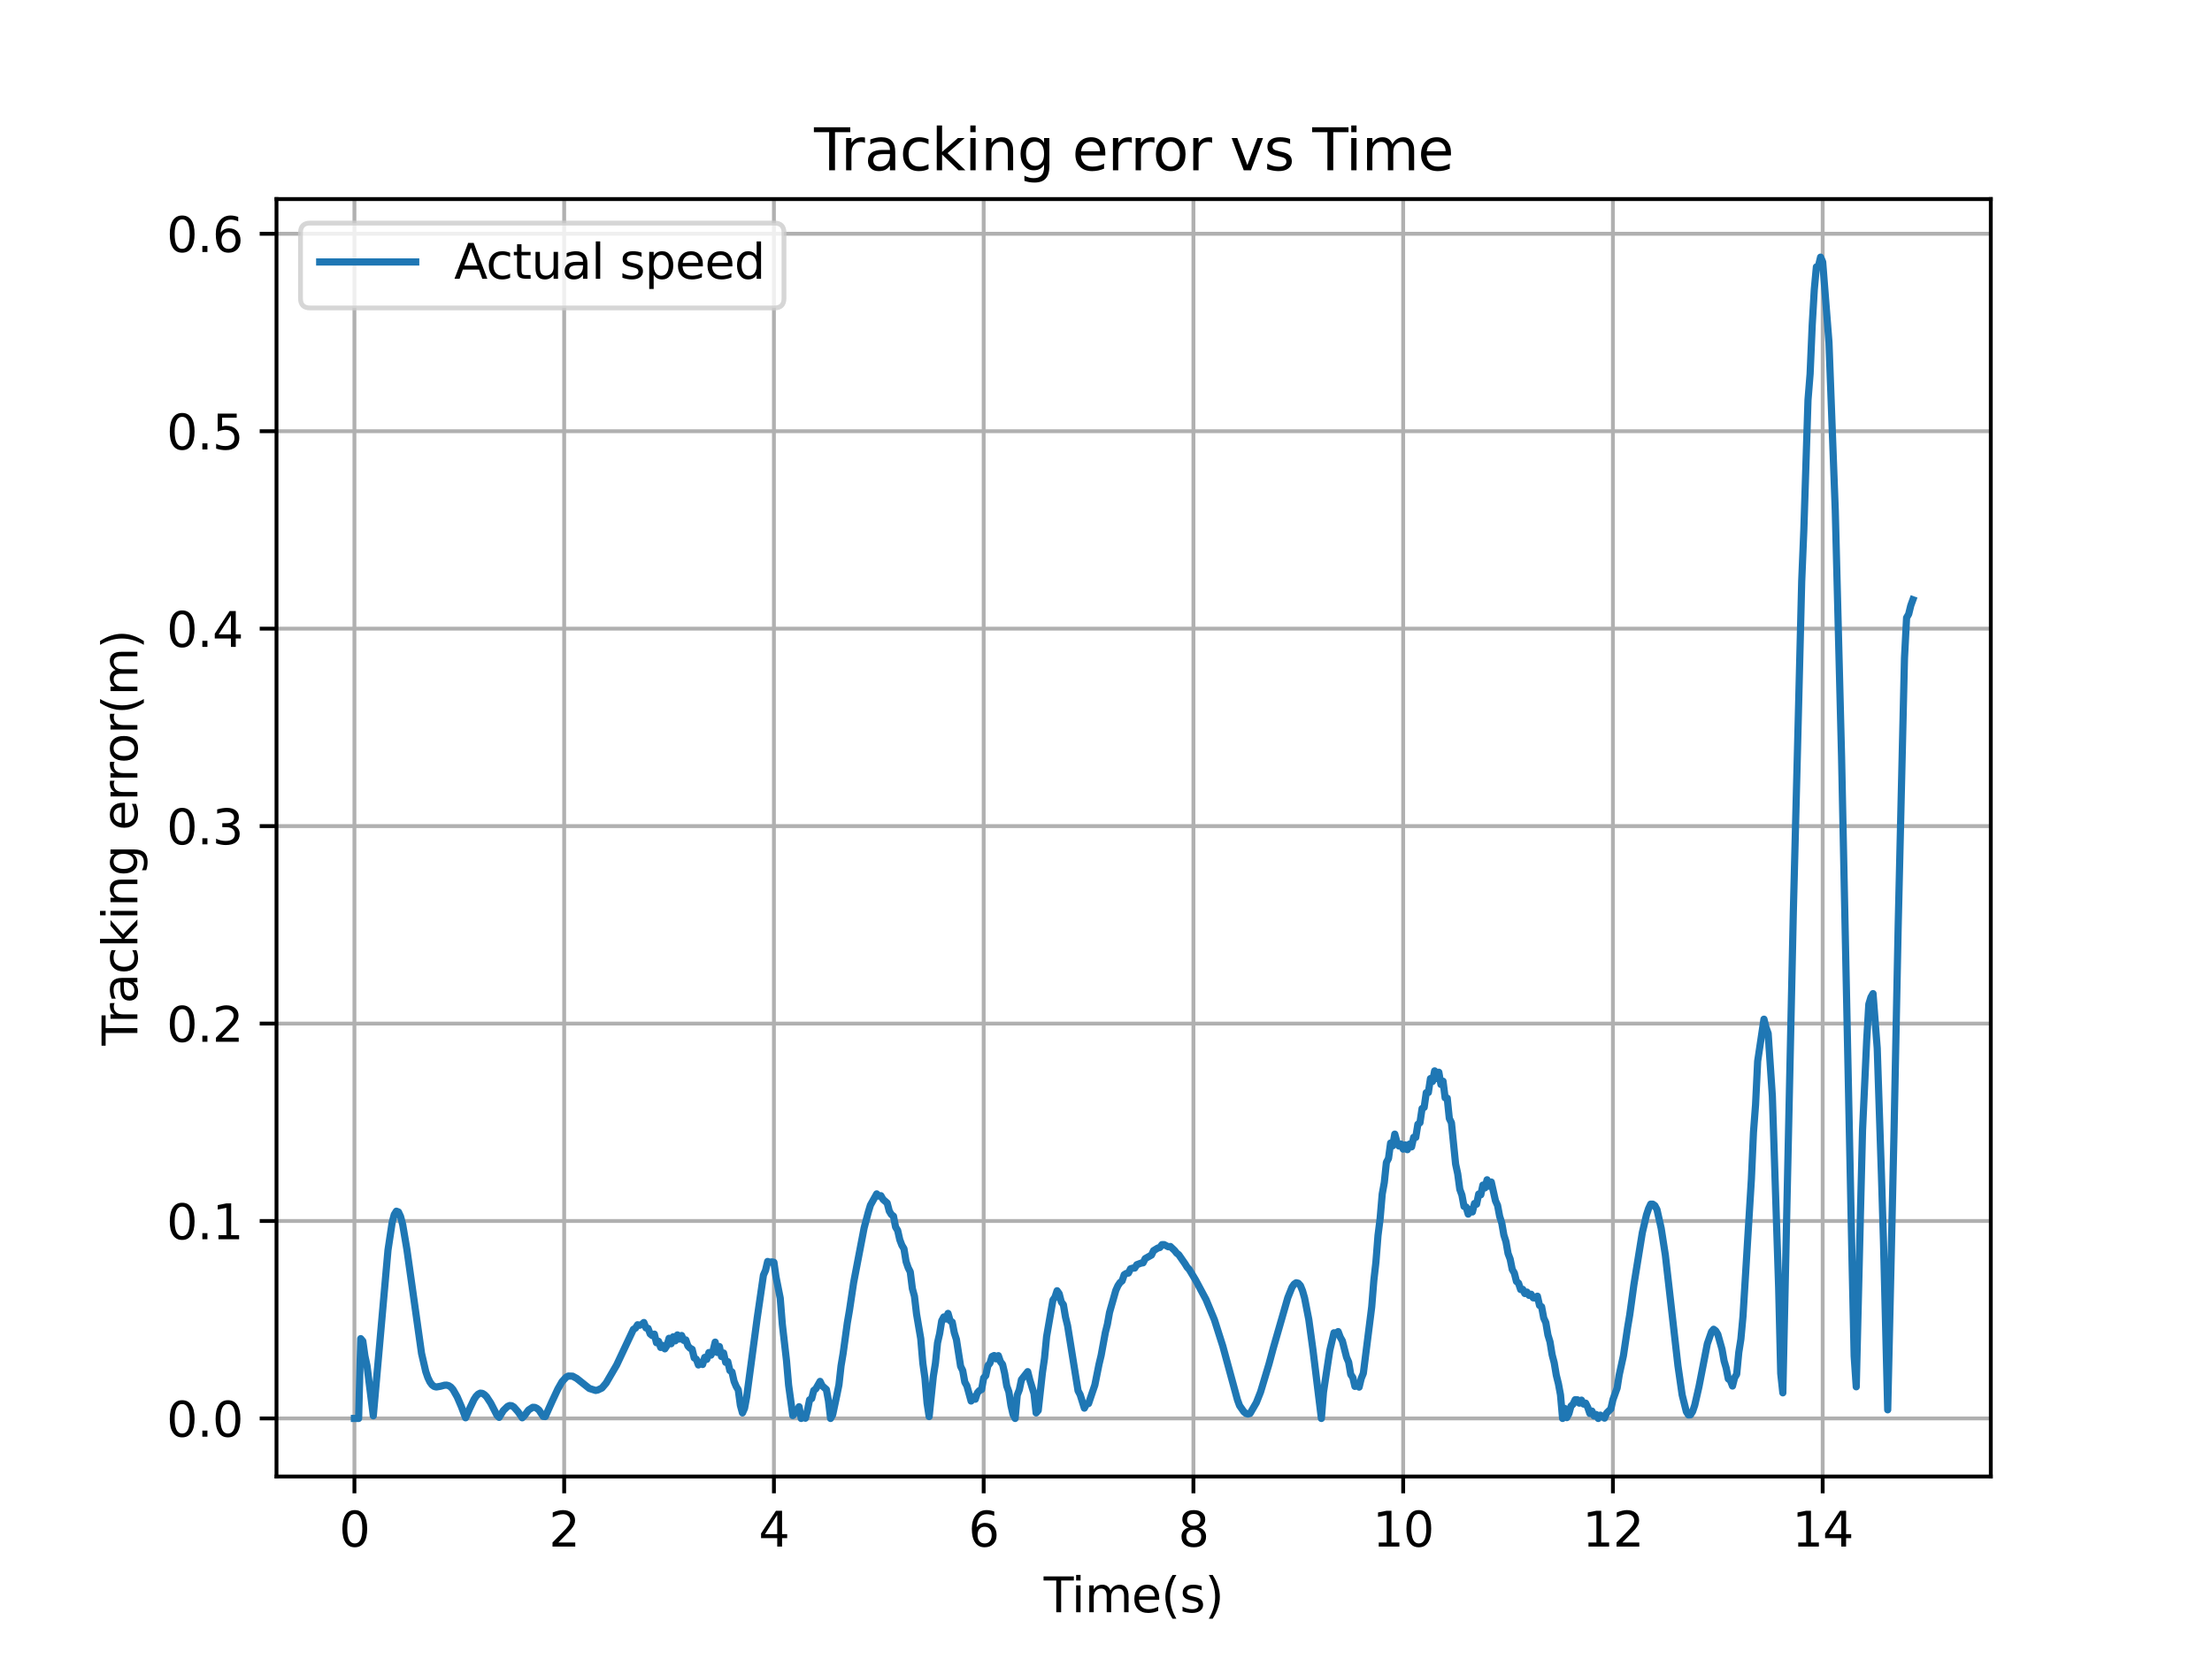 <?xml version="1.0" encoding="utf-8" standalone="no"?>
<!DOCTYPE svg PUBLIC "-//W3C//DTD SVG 1.1//EN"
  "http://www.w3.org/Graphics/SVG/1.1/DTD/svg11.dtd">
<svg xmlns:xlink="http://www.w3.org/1999/xlink" width="460.8pt" height="345.6pt" viewBox="0 0 460.8 345.6" xmlns="http://www.w3.org/2000/svg" version="1.1">
 <defs>
  <style type="text/css">*{stroke-linejoin: round; stroke-linecap: butt}</style>
 </defs>
 <g id="figure_1">
  <g id="patch_1">
   <path d="M 0 345.6 
L 460.8 345.6 
L 460.8 0 
L 0 0 
z
" style="fill: #ffffff"/>
  </g>
  <g id="axes_1">
   <g id="patch_2">
    <path d="M 57.6 307.584 
L 414.72 307.584 
L 414.72 41.472 
L 57.6 41.472 
z
" style="fill: #ffffff"/>
   </g>
   <g id="matplotlib.axis_1">
    <g id="xtick_1">
     <g id="line2d_1">
      <path d="M 73.833 307.584 
L 73.833 41.472 
" clip-path="url(#p66a433f039)" style="fill: none; stroke: #b0b0b0; stroke-width: 0.8; stroke-linecap: square"/>
     </g>
     <g id="line2d_2">
      <defs>
       <path id="m3340ddfe3c" d="M 0 0 
L 0 3.5 
" style="stroke: #000000; stroke-width: 0.8"/>
      </defs>
      <g>
       <use xlink:href="#m3340ddfe3c" x="73.833" y="307.584" style="stroke: #000000; stroke-width: 0.8"/>
      </g>
     </g>
     <g id="text_1">
      <!-- 0 -->
      <g transform="translate(70.651 322.182) scale(0.1 -0.1)">
       <defs>
        <path id="DejaVuSans-30" d="M 2034 4250 
Q 1547 4250 1301 3770 
Q 1056 3291 1056 2328 
Q 1056 1369 1301 889 
Q 1547 409 2034 409 
Q 2525 409 2770 889 
Q 3016 1369 3016 2328 
Q 3016 3291 2770 3770 
Q 2525 4250 2034 4250 
z
M 2034 4750 
Q 2819 4750 3233 4129 
Q 3647 3509 3647 2328 
Q 3647 1150 3233 529 
Q 2819 -91 2034 -91 
Q 1250 -91 836 529 
Q 422 1150 422 2328 
Q 422 3509 836 4129 
Q 1250 4750 2034 4750 
z
" transform="scale(0.016)"/>
       </defs>
       <use xlink:href="#DejaVuSans-30"/>
      </g>
     </g>
    </g>
    <g id="xtick_2">
     <g id="line2d_3">
      <path d="M 117.528 307.584 
L 117.528 41.472 
" clip-path="url(#p66a433f039)" style="fill: none; stroke: #b0b0b0; stroke-width: 0.8; stroke-linecap: square"/>
     </g>
     <g id="line2d_4">
      <g>
       <use xlink:href="#m3340ddfe3c" x="117.528" y="307.584" style="stroke: #000000; stroke-width: 0.8"/>
      </g>
     </g>
     <g id="text_2">
      <!-- 2 -->
      <g transform="translate(114.347 322.182) scale(0.1 -0.1)">
       <defs>
        <path id="DejaVuSans-32" d="M 1228 531 
L 3431 531 
L 3431 0 
L 469 0 
L 469 531 
Q 828 903 1448 1529 
Q 2069 2156 2228 2338 
Q 2531 2678 2651 2914 
Q 2772 3150 2772 3378 
Q 2772 3750 2511 3984 
Q 2250 4219 1831 4219 
Q 1534 4219 1204 4116 
Q 875 4013 500 3803 
L 500 4441 
Q 881 4594 1212 4672 
Q 1544 4750 1819 4750 
Q 2544 4750 2975 4387 
Q 3406 4025 3406 3419 
Q 3406 3131 3298 2873 
Q 3191 2616 2906 2266 
Q 2828 2175 2409 1742 
Q 1991 1309 1228 531 
z
" transform="scale(0.016)"/>
       </defs>
       <use xlink:href="#DejaVuSans-32"/>
      </g>
     </g>
    </g>
    <g id="xtick_3">
     <g id="line2d_5">
      <path d="M 161.223 307.584 
L 161.223 41.472 
" clip-path="url(#p66a433f039)" style="fill: none; stroke: #b0b0b0; stroke-width: 0.8; stroke-linecap: square"/>
     </g>
     <g id="line2d_6">
      <g>
       <use xlink:href="#m3340ddfe3c" x="161.223" y="307.584" style="stroke: #000000; stroke-width: 0.8"/>
      </g>
     </g>
     <g id="text_3">
      <!-- 4 -->
      <g transform="translate(158.042 322.182) scale(0.1 -0.1)">
       <defs>
        <path id="DejaVuSans-34" d="M 2419 4116 
L 825 1625 
L 2419 1625 
L 2419 4116 
z
M 2253 4666 
L 3047 4666 
L 3047 1625 
L 3713 1625 
L 3713 1100 
L 3047 1100 
L 3047 0 
L 2419 0 
L 2419 1100 
L 313 1100 
L 313 1709 
L 2253 4666 
z
" transform="scale(0.016)"/>
       </defs>
       <use xlink:href="#DejaVuSans-34"/>
      </g>
     </g>
    </g>
    <g id="xtick_4">
     <g id="line2d_7">
      <path d="M 204.918 307.584 
L 204.918 41.472 
" clip-path="url(#p66a433f039)" style="fill: none; stroke: #b0b0b0; stroke-width: 0.8; stroke-linecap: square"/>
     </g>
     <g id="line2d_8">
      <g>
       <use xlink:href="#m3340ddfe3c" x="204.918" y="307.584" style="stroke: #000000; stroke-width: 0.8"/>
      </g>
     </g>
     <g id="text_4">
      <!-- 6 -->
      <g transform="translate(201.737 322.182) scale(0.1 -0.1)">
       <defs>
        <path id="DejaVuSans-36" d="M 2113 2584 
Q 1688 2584 1439 2293 
Q 1191 2003 1191 1497 
Q 1191 994 1439 701 
Q 1688 409 2113 409 
Q 2538 409 2786 701 
Q 3034 994 3034 1497 
Q 3034 2003 2786 2293 
Q 2538 2584 2113 2584 
z
M 3366 4563 
L 3366 3988 
Q 3128 4100 2886 4159 
Q 2644 4219 2406 4219 
Q 1781 4219 1451 3797 
Q 1122 3375 1075 2522 
Q 1259 2794 1537 2939 
Q 1816 3084 2150 3084 
Q 2853 3084 3261 2657 
Q 3669 2231 3669 1497 
Q 3669 778 3244 343 
Q 2819 -91 2113 -91 
Q 1303 -91 875 529 
Q 447 1150 447 2328 
Q 447 3434 972 4092 
Q 1497 4750 2381 4750 
Q 2619 4750 2861 4703 
Q 3103 4656 3366 4563 
z
" transform="scale(0.016)"/>
       </defs>
       <use xlink:href="#DejaVuSans-36"/>
      </g>
     </g>
    </g>
    <g id="xtick_5">
     <g id="line2d_9">
      <path d="M 248.613 307.584 
L 248.613 41.472 
" clip-path="url(#p66a433f039)" style="fill: none; stroke: #b0b0b0; stroke-width: 0.8; stroke-linecap: square"/>
     </g>
     <g id="line2d_10">
      <g>
       <use xlink:href="#m3340ddfe3c" x="248.613" y="307.584" style="stroke: #000000; stroke-width: 0.8"/>
      </g>
     </g>
     <g id="text_5">
      <!-- 8 -->
      <g transform="translate(245.432 322.182) scale(0.1 -0.1)">
       <defs>
        <path id="DejaVuSans-38" d="M 2034 2216 
Q 1584 2216 1326 1975 
Q 1069 1734 1069 1313 
Q 1069 891 1326 650 
Q 1584 409 2034 409 
Q 2484 409 2743 651 
Q 3003 894 3003 1313 
Q 3003 1734 2745 1975 
Q 2488 2216 2034 2216 
z
M 1403 2484 
Q 997 2584 770 2862 
Q 544 3141 544 3541 
Q 544 4100 942 4425 
Q 1341 4750 2034 4750 
Q 2731 4750 3128 4425 
Q 3525 4100 3525 3541 
Q 3525 3141 3298 2862 
Q 3072 2584 2669 2484 
Q 3125 2378 3379 2068 
Q 3634 1759 3634 1313 
Q 3634 634 3220 271 
Q 2806 -91 2034 -91 
Q 1263 -91 848 271 
Q 434 634 434 1313 
Q 434 1759 690 2068 
Q 947 2378 1403 2484 
z
M 1172 3481 
Q 1172 3119 1398 2916 
Q 1625 2713 2034 2713 
Q 2441 2713 2670 2916 
Q 2900 3119 2900 3481 
Q 2900 3844 2670 4047 
Q 2441 4250 2034 4250 
Q 1625 4250 1398 4047 
Q 1172 3844 1172 3481 
z
" transform="scale(0.016)"/>
       </defs>
       <use xlink:href="#DejaVuSans-38"/>
      </g>
     </g>
    </g>
    <g id="xtick_6">
     <g id="line2d_11">
      <path d="M 292.308 307.584 
L 292.308 41.472 
" clip-path="url(#p66a433f039)" style="fill: none; stroke: #b0b0b0; stroke-width: 0.8; stroke-linecap: square"/>
     </g>
     <g id="line2d_12">
      <g>
       <use xlink:href="#m3340ddfe3c" x="292.308" y="307.584" style="stroke: #000000; stroke-width: 0.8"/>
      </g>
     </g>
     <g id="text_6">
      <!-- 10 -->
      <g transform="translate(285.946 322.182) scale(0.1 -0.1)">
       <defs>
        <path id="DejaVuSans-31" d="M 794 531 
L 1825 531 
L 1825 4091 
L 703 3866 
L 703 4441 
L 1819 4666 
L 2450 4666 
L 2450 531 
L 3481 531 
L 3481 0 
L 794 0 
L 794 531 
z
" transform="scale(0.016)"/>
       </defs>
       <use xlink:href="#DejaVuSans-31"/>
       <use xlink:href="#DejaVuSans-30" x="63.623"/>
      </g>
     </g>
    </g>
    <g id="xtick_7">
     <g id="line2d_13">
      <path d="M 336.003 307.584 
L 336.003 41.472 
" clip-path="url(#p66a433f039)" style="fill: none; stroke: #b0b0b0; stroke-width: 0.8; stroke-linecap: square"/>
     </g>
     <g id="line2d_14">
      <g>
       <use xlink:href="#m3340ddfe3c" x="336.003" y="307.584" style="stroke: #000000; stroke-width: 0.8"/>
      </g>
     </g>
     <g id="text_7">
      <!-- 12 -->
      <g transform="translate(329.641 322.182) scale(0.1 -0.1)">
       <use xlink:href="#DejaVuSans-31"/>
       <use xlink:href="#DejaVuSans-32" x="63.623"/>
      </g>
     </g>
    </g>
    <g id="xtick_8">
     <g id="line2d_15">
      <path d="M 379.698 307.584 
L 379.698 41.472 
" clip-path="url(#p66a433f039)" style="fill: none; stroke: #b0b0b0; stroke-width: 0.8; stroke-linecap: square"/>
     </g>
     <g id="line2d_16">
      <g>
       <use xlink:href="#m3340ddfe3c" x="379.698" y="307.584" style="stroke: #000000; stroke-width: 0.8"/>
      </g>
     </g>
     <g id="text_8">
      <!-- 14 -->
      <g transform="translate(373.336 322.182) scale(0.1 -0.1)">
       <use xlink:href="#DejaVuSans-31"/>
       <use xlink:href="#DejaVuSans-34" x="63.623"/>
      </g>
     </g>
    </g>
    <g id="text_9">
     <!-- Time(s) -->
     <g transform="translate(217.42 335.861) scale(0.1 -0.1)">
      <defs>
       <path id="DejaVuSans-54" d="M -19 4666 
L 3928 4666 
L 3928 4134 
L 2272 4134 
L 2272 0 
L 1638 0 
L 1638 4134 
L -19 4134 
L -19 4666 
z
" transform="scale(0.016)"/>
       <path id="DejaVuSans-69" d="M 603 3500 
L 1178 3500 
L 1178 0 
L 603 0 
L 603 3500 
z
M 603 4863 
L 1178 4863 
L 1178 4134 
L 603 4134 
L 603 4863 
z
" transform="scale(0.016)"/>
       <path id="DejaVuSans-6d" d="M 3328 2828 
Q 3544 3216 3844 3400 
Q 4144 3584 4550 3584 
Q 5097 3584 5394 3201 
Q 5691 2819 5691 2113 
L 5691 0 
L 5113 0 
L 5113 2094 
Q 5113 2597 4934 2840 
Q 4756 3084 4391 3084 
Q 3944 3084 3684 2787 
Q 3425 2491 3425 1978 
L 3425 0 
L 2847 0 
L 2847 2094 
Q 2847 2600 2669 2842 
Q 2491 3084 2119 3084 
Q 1678 3084 1418 2786 
Q 1159 2488 1159 1978 
L 1159 0 
L 581 0 
L 581 3500 
L 1159 3500 
L 1159 2956 
Q 1356 3278 1631 3431 
Q 1906 3584 2284 3584 
Q 2666 3584 2933 3390 
Q 3200 3197 3328 2828 
z
" transform="scale(0.016)"/>
       <path id="DejaVuSans-65" d="M 3597 1894 
L 3597 1613 
L 953 1613 
Q 991 1019 1311 708 
Q 1631 397 2203 397 
Q 2534 397 2845 478 
Q 3156 559 3463 722 
L 3463 178 
Q 3153 47 2828 -22 
Q 2503 -91 2169 -91 
Q 1331 -91 842 396 
Q 353 884 353 1716 
Q 353 2575 817 3079 
Q 1281 3584 2069 3584 
Q 2775 3584 3186 3129 
Q 3597 2675 3597 1894 
z
M 3022 2063 
Q 3016 2534 2758 2815 
Q 2500 3097 2075 3097 
Q 1594 3097 1305 2825 
Q 1016 2553 972 2059 
L 3022 2063 
z
" transform="scale(0.016)"/>
       <path id="DejaVuSans-28" d="M 1984 4856 
Q 1566 4138 1362 3434 
Q 1159 2731 1159 2009 
Q 1159 1288 1364 580 
Q 1569 -128 1984 -844 
L 1484 -844 
Q 1016 -109 783 600 
Q 550 1309 550 2009 
Q 550 2706 781 3412 
Q 1013 4119 1484 4856 
L 1984 4856 
z
" transform="scale(0.016)"/>
       <path id="DejaVuSans-73" d="M 2834 3397 
L 2834 2853 
Q 2591 2978 2328 3040 
Q 2066 3103 1784 3103 
Q 1356 3103 1142 2972 
Q 928 2841 928 2578 
Q 928 2378 1081 2264 
Q 1234 2150 1697 2047 
L 1894 2003 
Q 2506 1872 2764 1633 
Q 3022 1394 3022 966 
Q 3022 478 2636 193 
Q 2250 -91 1575 -91 
Q 1294 -91 989 -36 
Q 684 19 347 128 
L 347 722 
Q 666 556 975 473 
Q 1284 391 1588 391 
Q 1994 391 2212 530 
Q 2431 669 2431 922 
Q 2431 1156 2273 1281 
Q 2116 1406 1581 1522 
L 1381 1569 
Q 847 1681 609 1914 
Q 372 2147 372 2553 
Q 372 3047 722 3315 
Q 1072 3584 1716 3584 
Q 2034 3584 2315 3537 
Q 2597 3491 2834 3397 
z
" transform="scale(0.016)"/>
       <path id="DejaVuSans-29" d="M 513 4856 
L 1013 4856 
Q 1481 4119 1714 3412 
Q 1947 2706 1947 2009 
Q 1947 1309 1714 600 
Q 1481 -109 1013 -844 
L 513 -844 
Q 928 -128 1133 580 
Q 1338 1288 1338 2009 
Q 1338 2731 1133 3434 
Q 928 4138 513 4856 
z
" transform="scale(0.016)"/>
      </defs>
      <use xlink:href="#DejaVuSans-54"/>
      <use xlink:href="#DejaVuSans-69" x="57.959"/>
      <use xlink:href="#DejaVuSans-6d" x="85.742"/>
      <use xlink:href="#DejaVuSans-65" x="183.154"/>
      <use xlink:href="#DejaVuSans-28" x="244.678"/>
      <use xlink:href="#DejaVuSans-73" x="283.691"/>
      <use xlink:href="#DejaVuSans-29" x="335.791"/>
     </g>
    </g>
   </g>
   <g id="matplotlib.axis_2">
    <g id="ytick_1">
     <g id="line2d_17">
      <path d="M 57.6 295.488 
L 414.72 295.488 
" clip-path="url(#p66a433f039)" style="fill: none; stroke: #b0b0b0; stroke-width: 0.8; stroke-linecap: square"/>
     </g>
     <g id="line2d_18">
      <defs>
       <path id="me7196b08dd" d="M 0 0 
L -3.5 0 
" style="stroke: #000000; stroke-width: 0.8"/>
      </defs>
      <g>
       <use xlink:href="#me7196b08dd" x="57.6" y="295.488" style="stroke: #000000; stroke-width: 0.8"/>
      </g>
     </g>
     <g id="text_10">
      <!-- 0.0 -->
      <g transform="translate(34.697 299.287) scale(0.1 -0.1)">
       <defs>
        <path id="DejaVuSans-2e" d="M 684 794 
L 1344 794 
L 1344 0 
L 684 0 
L 684 794 
z
" transform="scale(0.016)"/>
       </defs>
       <use xlink:href="#DejaVuSans-30"/>
       <use xlink:href="#DejaVuSans-2e" x="63.623"/>
       <use xlink:href="#DejaVuSans-30" x="95.41"/>
      </g>
     </g>
    </g>
    <g id="ytick_2">
     <g id="line2d_19">
      <path d="M 57.6 254.356 
L 414.72 254.356 
" clip-path="url(#p66a433f039)" style="fill: none; stroke: #b0b0b0; stroke-width: 0.8; stroke-linecap: square"/>
     </g>
     <g id="line2d_20">
      <g>
       <use xlink:href="#me7196b08dd" x="57.6" y="254.356" style="stroke: #000000; stroke-width: 0.8"/>
      </g>
     </g>
     <g id="text_11">
      <!-- 0.1 -->
      <g transform="translate(34.697 258.156) scale(0.1 -0.1)">
       <use xlink:href="#DejaVuSans-30"/>
       <use xlink:href="#DejaVuSans-2e" x="63.623"/>
       <use xlink:href="#DejaVuSans-31" x="95.41"/>
      </g>
     </g>
    </g>
    <g id="ytick_3">
     <g id="line2d_21">
      <path d="M 57.6 213.225 
L 414.72 213.225 
" clip-path="url(#p66a433f039)" style="fill: none; stroke: #b0b0b0; stroke-width: 0.8; stroke-linecap: square"/>
     </g>
     <g id="line2d_22">
      <g>
       <use xlink:href="#me7196b08dd" x="57.6" y="213.225" style="stroke: #000000; stroke-width: 0.8"/>
      </g>
     </g>
     <g id="text_12">
      <!-- 0.2 -->
      <g transform="translate(34.697 217.024) scale(0.1 -0.1)">
       <use xlink:href="#DejaVuSans-30"/>
       <use xlink:href="#DejaVuSans-2e" x="63.623"/>
       <use xlink:href="#DejaVuSans-32" x="95.41"/>
      </g>
     </g>
    </g>
    <g id="ytick_4">
     <g id="line2d_23">
      <path d="M 57.6 172.093 
L 414.72 172.093 
" clip-path="url(#p66a433f039)" style="fill: none; stroke: #b0b0b0; stroke-width: 0.8; stroke-linecap: square"/>
     </g>
     <g id="line2d_24">
      <g>
       <use xlink:href="#me7196b08dd" x="57.6" y="172.093" style="stroke: #000000; stroke-width: 0.8"/>
      </g>
     </g>
     <g id="text_13">
      <!-- 0.3 -->
      <g transform="translate(34.697 175.892) scale(0.1 -0.1)">
       <defs>
        <path id="DejaVuSans-33" d="M 2597 2516 
Q 3050 2419 3304 2112 
Q 3559 1806 3559 1356 
Q 3559 666 3084 287 
Q 2609 -91 1734 -91 
Q 1441 -91 1130 -33 
Q 819 25 488 141 
L 488 750 
Q 750 597 1062 519 
Q 1375 441 1716 441 
Q 2309 441 2620 675 
Q 2931 909 2931 1356 
Q 2931 1769 2642 2001 
Q 2353 2234 1838 2234 
L 1294 2234 
L 1294 2753 
L 1863 2753 
Q 2328 2753 2575 2939 
Q 2822 3125 2822 3475 
Q 2822 3834 2567 4026 
Q 2313 4219 1838 4219 
Q 1578 4219 1281 4162 
Q 984 4106 628 3988 
L 628 4550 
Q 988 4650 1302 4700 
Q 1616 4750 1894 4750 
Q 2613 4750 3031 4423 
Q 3450 4097 3450 3541 
Q 3450 3153 3228 2886 
Q 3006 2619 2597 2516 
z
" transform="scale(0.016)"/>
       </defs>
       <use xlink:href="#DejaVuSans-30"/>
       <use xlink:href="#DejaVuSans-2e" x="63.623"/>
       <use xlink:href="#DejaVuSans-33" x="95.41"/>
      </g>
     </g>
    </g>
    <g id="ytick_5">
     <g id="line2d_25">
      <path d="M 57.6 130.962 
L 414.72 130.962 
" clip-path="url(#p66a433f039)" style="fill: none; stroke: #b0b0b0; stroke-width: 0.8; stroke-linecap: square"/>
     </g>
     <g id="line2d_26">
      <g>
       <use xlink:href="#me7196b08dd" x="57.6" y="130.962" style="stroke: #000000; stroke-width: 0.8"/>
      </g>
     </g>
     <g id="text_14">
      <!-- 0.4 -->
      <g transform="translate(34.697 134.761) scale(0.1 -0.1)">
       <use xlink:href="#DejaVuSans-30"/>
       <use xlink:href="#DejaVuSans-2e" x="63.623"/>
       <use xlink:href="#DejaVuSans-34" x="95.41"/>
      </g>
     </g>
    </g>
    <g id="ytick_6">
     <g id="line2d_27">
      <path d="M 57.6 89.83 
L 414.72 89.83 
" clip-path="url(#p66a433f039)" style="fill: none; stroke: #b0b0b0; stroke-width: 0.8; stroke-linecap: square"/>
     </g>
     <g id="line2d_28">
      <g>
       <use xlink:href="#me7196b08dd" x="57.6" y="89.83" style="stroke: #000000; stroke-width: 0.8"/>
      </g>
     </g>
     <g id="text_15">
      <!-- 0.5 -->
      <g transform="translate(34.697 93.629) scale(0.1 -0.1)">
       <defs>
        <path id="DejaVuSans-35" d="M 691 4666 
L 3169 4666 
L 3169 4134 
L 1269 4134 
L 1269 2991 
Q 1406 3038 1543 3061 
Q 1681 3084 1819 3084 
Q 2600 3084 3056 2656 
Q 3513 2228 3513 1497 
Q 3513 744 3044 326 
Q 2575 -91 1722 -91 
Q 1428 -91 1123 -41 
Q 819 9 494 109 
L 494 744 
Q 775 591 1075 516 
Q 1375 441 1709 441 
Q 2250 441 2565 725 
Q 2881 1009 2881 1497 
Q 2881 1984 2565 2268 
Q 2250 2553 1709 2553 
Q 1456 2553 1204 2497 
Q 953 2441 691 2322 
L 691 4666 
z
" transform="scale(0.016)"/>
       </defs>
       <use xlink:href="#DejaVuSans-30"/>
       <use xlink:href="#DejaVuSans-2e" x="63.623"/>
       <use xlink:href="#DejaVuSans-35" x="95.41"/>
      </g>
     </g>
    </g>
    <g id="ytick_7">
     <g id="line2d_29">
      <path d="M 57.6 48.698 
L 414.72 48.698 
" clip-path="url(#p66a433f039)" style="fill: none; stroke: #b0b0b0; stroke-width: 0.8; stroke-linecap: square"/>
     </g>
     <g id="line2d_30">
      <g>
       <use xlink:href="#me7196b08dd" x="57.6" y="48.698" style="stroke: #000000; stroke-width: 0.8"/>
      </g>
     </g>
     <g id="text_16">
      <!-- 0.6 -->
      <g transform="translate(34.697 52.498) scale(0.1 -0.1)">
       <use xlink:href="#DejaVuSans-30"/>
       <use xlink:href="#DejaVuSans-2e" x="63.623"/>
       <use xlink:href="#DejaVuSans-36" x="95.41"/>
      </g>
     </g>
    </g>
    <g id="text_17">
     <!-- Tracking error(m) -->
     <g transform="translate(28.617 217.804) rotate(-90) scale(0.1 -0.1)">
      <defs>
       <path id="DejaVuSans-72" d="M 2631 2963 
Q 2534 3019 2420 3045 
Q 2306 3072 2169 3072 
Q 1681 3072 1420 2755 
Q 1159 2438 1159 1844 
L 1159 0 
L 581 0 
L 581 3500 
L 1159 3500 
L 1159 2956 
Q 1341 3275 1631 3429 
Q 1922 3584 2338 3584 
Q 2397 3584 2469 3576 
Q 2541 3569 2628 3553 
L 2631 2963 
z
" transform="scale(0.016)"/>
       <path id="DejaVuSans-61" d="M 2194 1759 
Q 1497 1759 1228 1600 
Q 959 1441 959 1056 
Q 959 750 1161 570 
Q 1363 391 1709 391 
Q 2188 391 2477 730 
Q 2766 1069 2766 1631 
L 2766 1759 
L 2194 1759 
z
M 3341 1997 
L 3341 0 
L 2766 0 
L 2766 531 
Q 2569 213 2275 61 
Q 1981 -91 1556 -91 
Q 1019 -91 701 211 
Q 384 513 384 1019 
Q 384 1609 779 1909 
Q 1175 2209 1959 2209 
L 2766 2209 
L 2766 2266 
Q 2766 2663 2505 2880 
Q 2244 3097 1772 3097 
Q 1472 3097 1187 3025 
Q 903 2953 641 2809 
L 641 3341 
Q 956 3463 1253 3523 
Q 1550 3584 1831 3584 
Q 2591 3584 2966 3190 
Q 3341 2797 3341 1997 
z
" transform="scale(0.016)"/>
       <path id="DejaVuSans-63" d="M 3122 3366 
L 3122 2828 
Q 2878 2963 2633 3030 
Q 2388 3097 2138 3097 
Q 1578 3097 1268 2742 
Q 959 2388 959 1747 
Q 959 1106 1268 751 
Q 1578 397 2138 397 
Q 2388 397 2633 464 
Q 2878 531 3122 666 
L 3122 134 
Q 2881 22 2623 -34 
Q 2366 -91 2075 -91 
Q 1284 -91 818 406 
Q 353 903 353 1747 
Q 353 2603 823 3093 
Q 1294 3584 2113 3584 
Q 2378 3584 2631 3529 
Q 2884 3475 3122 3366 
z
" transform="scale(0.016)"/>
       <path id="DejaVuSans-6b" d="M 581 4863 
L 1159 4863 
L 1159 1991 
L 2875 3500 
L 3609 3500 
L 1753 1863 
L 3688 0 
L 2938 0 
L 1159 1709 
L 1159 0 
L 581 0 
L 581 4863 
z
" transform="scale(0.016)"/>
       <path id="DejaVuSans-6e" d="M 3513 2113 
L 3513 0 
L 2938 0 
L 2938 2094 
Q 2938 2591 2744 2837 
Q 2550 3084 2163 3084 
Q 1697 3084 1428 2787 
Q 1159 2491 1159 1978 
L 1159 0 
L 581 0 
L 581 3500 
L 1159 3500 
L 1159 2956 
Q 1366 3272 1645 3428 
Q 1925 3584 2291 3584 
Q 2894 3584 3203 3211 
Q 3513 2838 3513 2113 
z
" transform="scale(0.016)"/>
       <path id="DejaVuSans-67" d="M 2906 1791 
Q 2906 2416 2648 2759 
Q 2391 3103 1925 3103 
Q 1463 3103 1205 2759 
Q 947 2416 947 1791 
Q 947 1169 1205 825 
Q 1463 481 1925 481 
Q 2391 481 2648 825 
Q 2906 1169 2906 1791 
z
M 3481 434 
Q 3481 -459 3084 -895 
Q 2688 -1331 1869 -1331 
Q 1566 -1331 1297 -1286 
Q 1028 -1241 775 -1147 
L 775 -588 
Q 1028 -725 1275 -790 
Q 1522 -856 1778 -856 
Q 2344 -856 2625 -561 
Q 2906 -266 2906 331 
L 2906 616 
Q 2728 306 2450 153 
Q 2172 0 1784 0 
Q 1141 0 747 490 
Q 353 981 353 1791 
Q 353 2603 747 3093 
Q 1141 3584 1784 3584 
Q 2172 3584 2450 3431 
Q 2728 3278 2906 2969 
L 2906 3500 
L 3481 3500 
L 3481 434 
z
" transform="scale(0.016)"/>
       <path id="DejaVuSans-20" transform="scale(0.016)"/>
       <path id="DejaVuSans-6f" d="M 1959 3097 
Q 1497 3097 1228 2736 
Q 959 2375 959 1747 
Q 959 1119 1226 758 
Q 1494 397 1959 397 
Q 2419 397 2687 759 
Q 2956 1122 2956 1747 
Q 2956 2369 2687 2733 
Q 2419 3097 1959 3097 
z
M 1959 3584 
Q 2709 3584 3137 3096 
Q 3566 2609 3566 1747 
Q 3566 888 3137 398 
Q 2709 -91 1959 -91 
Q 1206 -91 779 398 
Q 353 888 353 1747 
Q 353 2609 779 3096 
Q 1206 3584 1959 3584 
z
" transform="scale(0.016)"/>
      </defs>
      <use xlink:href="#DejaVuSans-54"/>
      <use xlink:href="#DejaVuSans-72" x="46.334"/>
      <use xlink:href="#DejaVuSans-61" x="87.447"/>
      <use xlink:href="#DejaVuSans-63" x="148.727"/>
      <use xlink:href="#DejaVuSans-6b" x="203.707"/>
      <use xlink:href="#DejaVuSans-69" x="261.617"/>
      <use xlink:href="#DejaVuSans-6e" x="289.4"/>
      <use xlink:href="#DejaVuSans-67" x="352.779"/>
      <use xlink:href="#DejaVuSans-20" x="416.256"/>
      <use xlink:href="#DejaVuSans-65" x="448.043"/>
      <use xlink:href="#DejaVuSans-72" x="509.566"/>
      <use xlink:href="#DejaVuSans-72" x="548.93"/>
      <use xlink:href="#DejaVuSans-6f" x="587.793"/>
      <use xlink:href="#DejaVuSans-72" x="648.975"/>
      <use xlink:href="#DejaVuSans-28" x="690.088"/>
      <use xlink:href="#DejaVuSans-6d" x="729.102"/>
      <use xlink:href="#DejaVuSans-29" x="826.514"/>
     </g>
    </g>
   </g>
   <g id="line2d_31">
    <path d="M 73.833 295.488 
L 74.707 295.488 
L 75.144 278.866 
L 75.581 279.385 
L 76.017 282.465 
L 76.454 284.496 
L 77.328 291.459 
L 77.765 294.934 
L 80.824 260.419 
L 81.698 254.637 
L 82.135 253.011 
L 82.572 252.317 
L 83.009 252.478 
L 83.446 253.435 
L 83.883 255.095 
L 84.757 260.231 
L 87.815 281.936 
L 88.689 285.712 
L 89.126 286.974 
L 89.563 287.892 
L 90 288.491 
L 90.437 288.818 
L 90.874 288.937 
L 91.748 288.791 
L 92.622 288.558 
L 93.059 288.549 
L 93.496 288.671 
L 93.932 288.965 
L 94.369 289.461 
L 95.243 291 
L 96.117 293.037 
L 96.991 295.351 
L 97.865 293.382 
L 98.739 291.542 
L 99.176 290.872 
L 99.613 290.428 
L 100.05 290.215 
L 100.487 290.264 
L 100.924 290.532 
L 101.361 290.965 
L 102.235 292.302 
L 103.545 294.849 
L 103.982 295.264 
L 104.856 293.844 
L 105.73 292.991 
L 106.167 292.798 
L 106.604 292.841 
L 107.041 293.108 
L 107.915 294.094 
L 108.789 295.351 
L 109.226 294.941 
L 110.1 293.736 
L 110.974 293.17 
L 111.411 293.181 
L 111.847 293.388 
L 112.284 293.751 
L 113.158 295.06 
L 113.595 295.094 
L 114.906 292.158 
L 116.217 289.348 
L 117.091 287.816 
L 117.965 286.873 
L 118.402 286.656 
L 119.276 286.678 
L 120.15 287.155 
L 122.771 289.242 
L 124.082 289.654 
L 124.519 289.568 
L 125.393 289.155 
L 126.267 288.12 
L 128.452 284.369 
L 131.947 276.931 
L 132.384 276.674 
L 132.821 275.967 
L 133.258 276.076 
L 133.695 275.899 
L 134.132 275.501 
L 134.569 276.629 
L 135.006 276.716 
L 135.443 277.873 
L 135.88 278.23 
L 136.317 277.922 
L 136.754 279.718 
L 137.191 279.42 
L 137.628 280.7 
L 138.065 280.274 
L 138.501 280.987 
L 138.938 280.317 
L 139.375 278.791 
L 139.812 279.926 
L 140.249 278.471 
L 140.686 279.321 
L 141.123 278.086 
L 141.56 278.947 
L 141.997 278.208 
L 142.434 279.226 
L 142.871 279.131 
L 143.308 280.396 
L 143.745 280.848 
L 144.182 281.085 
L 144.619 282.882 
L 145.056 283.146 
L 145.493 284.348 
L 145.93 283.794 
L 146.367 284.252 
L 146.804 282.768 
L 147.24 283.176 
L 147.677 281.756 
L 148.114 282.296 
L 148.551 281.347 
L 148.988 279.589 
L 149.425 281.748 
L 149.862 280.508 
L 150.299 282.589 
L 150.736 281.854 
L 151.173 283.803 
L 151.61 283.65 
L 152.047 285.513 
L 152.484 285.81 
L 152.921 287.754 
L 153.358 288.8 
L 153.795 289.537 
L 154.232 292.758 
L 154.669 294.338 
L 155.106 293.359 
L 155.543 291.006 
L 157.727 274.663 
L 159.038 265.633 
L 159.475 264.645 
L 159.912 262.786 
L 160.349 262.946 
L 160.786 262.873 
L 161.223 262.964 
L 161.66 266.023 
L 162.534 270.42 
L 162.971 275.852 
L 163.845 283.466 
L 164.282 288.551 
L 165.155 294.885 
L 166.029 293.897 
L 166.466 293.046 
L 166.903 295.488 
L 167.34 295.159 
L 167.777 295.439 
L 168.214 293.766 
L 168.651 291.599 
L 169.088 291.356 
L 169.525 289.654 
L 169.962 289.313 
L 170.836 287.769 
L 171.273 288.678 
L 172.147 289.46 
L 172.584 291.792 
L 173.021 295.488 
L 173.458 294.73 
L 174.331 290.625 
L 174.768 288.473 
L 175.205 284.533 
L 175.642 281.917 
L 176.516 275.554 
L 176.953 273.008 
L 177.827 267.183 
L 180.012 255.793 
L 180.886 252.502 
L 181.323 251.058 
L 182.634 248.709 
L 183.07 249.168 
L 183.507 249.083 
L 183.944 249.854 
L 184.818 250.618 
L 185.255 252.299 
L 185.692 253.019 
L 186.129 253.351 
L 186.566 255.606 
L 187.003 256.325 
L 187.44 258.259 
L 187.877 259.407 
L 188.314 260.138 
L 188.751 262.814 
L 189.188 264.089 
L 189.625 264.956 
L 190.062 268.435 
L 190.499 270.044 
L 190.936 273.762 
L 191.809 278.879 
L 192.246 283.981 
L 192.683 287.098 
L 193.12 292.251 
L 193.557 295.094 
L 194.431 286.696 
L 194.868 283.978 
L 195.305 279.729 
L 195.742 277.827 
L 196.179 275.138 
L 196.616 274.343 
L 197.053 274.772 
L 197.49 273.606 
L 197.927 275.136 
L 198.364 275.421 
L 198.801 277.641 
L 199.238 279.029 
L 200.112 284.624 
L 200.548 285.512 
L 200.985 287.916 
L 201.422 288.698 
L 202.296 291.858 
L 202.733 290.971 
L 203.17 291.485 
L 203.607 290.151 
L 204.044 289.663 
L 204.481 289.471 
L 204.918 287.049 
L 205.355 286.567 
L 205.792 284.505 
L 206.229 283.959 
L 206.666 282.583 
L 207.103 282.382 
L 207.54 283.081 
L 207.977 282.407 
L 208.414 283.667 
L 208.851 284.228 
L 209.288 286.096 
L 209.724 288.73 
L 210.161 289.933 
L 210.598 292.782 
L 211.035 294.662 
L 211.472 295.488 
L 211.909 290.622 
L 212.346 289.503 
L 212.783 287.406 
L 214.094 285.738 
L 214.531 287.48 
L 215.405 290.305 
L 215.842 294.339 
L 216.279 293.823 
L 217.153 285.962 
L 217.59 282.963 
L 218.027 278.432 
L 219.337 270.844 
L 219.774 270.216 
L 220.211 268.885 
L 220.648 269.499 
L 221.085 271.21 
L 221.522 271.797 
L 221.959 274.362 
L 222.396 276.157 
L 224.144 287.031 
L 224.581 289.717 
L 225.018 290.542 
L 225.892 293.34 
L 226.329 292.491 
L 226.766 292.391 
L 227.639 289.806 
L 228.076 288.531 
L 228.95 284.185 
L 229.387 282.354 
L 230.261 277.591 
L 230.698 275.836 
L 231.135 273.404 
L 232.446 268.808 
L 232.883 267.837 
L 233.32 267.185 
L 233.757 266.832 
L 234.194 265.546 
L 234.631 265.271 
L 235.068 265.208 
L 235.505 264.316 
L 235.942 264.177 
L 236.378 264.16 
L 236.815 263.463 
L 237.689 263.136 
L 238.126 263.064 
L 238.563 262.19 
L 239.874 261.451 
L 240.311 260.532 
L 241.185 259.996 
L 241.622 259.875 
L 242.059 259.279 
L 242.496 259.274 
L 243.37 259.724 
L 243.807 259.667 
L 244.681 260.492 
L 245.117 261.046 
L 245.554 261.378 
L 246.865 263.268 
L 247.302 263.98 
L 247.739 264.451 
L 249.05 266.631 
L 251.235 270.712 
L 252.983 274.932 
L 254.73 280.421 
L 257.789 291.633 
L 258.226 292.82 
L 259.1 294.072 
L 259.537 294.447 
L 259.974 294.576 
L 260.411 294.453 
L 261.722 292.194 
L 262.596 289.978 
L 264.343 284.18 
L 265.217 280.934 
L 268.276 270.321 
L 269.15 268.15 
L 269.587 267.513 
L 270.024 267.221 
L 270.461 267.325 
L 270.898 267.81 
L 271.335 268.875 
L 271.772 270.402 
L 272.645 274.879 
L 273.519 281.256 
L 275.267 295.488 
L 275.704 290.026 
L 277.015 281.343 
L 277.889 277.641 
L 278.326 277.708 
L 278.763 277.395 
L 279.2 278.551 
L 279.637 279.332 
L 280.511 282.739 
L 280.947 283.754 
L 281.384 286.323 
L 281.821 286.969 
L 282.258 288.811 
L 282.695 288.509 
L 283.132 288.963 
L 283.569 287.153 
L 284.006 286.088 
L 285.754 272.235 
L 286.191 266.771 
L 286.628 262.92 
L 287.065 257.36 
L 287.502 253.899 
L 287.939 248.754 
L 288.376 246.338 
L 288.813 242.149 
L 289.25 241.329 
L 289.686 238.111 
L 290.123 238.698 
L 290.56 236.258 
L 290.997 237.89 
L 291.434 238.74 
L 291.871 238.331 
L 292.308 239.379 
L 292.745 238.51 
L 293.182 239.501 
L 293.619 238.33 
L 294.056 238.914 
L 294.493 236.92 
L 294.93 236.94 
L 295.367 234.211 
L 295.804 233.885 
L 296.241 230.929 
L 296.678 230.689 
L 297.115 227.624 
L 297.552 227.596 
L 297.989 224.687 
L 298.426 225.285 
L 298.862 223.083 
L 299.299 224.672 
L 299.736 223.37 
L 300.173 225.917 
L 300.61 225.239 
L 301.047 228.7 
L 301.484 228.761 
L 301.921 232.998 
L 302.358 233.878 
L 303.232 242.509 
L 303.669 244.522 
L 304.106 247.761 
L 304.543 248.954 
L 304.98 251.316 
L 305.417 251.436 
L 305.854 252.92 
L 306.291 251.937 
L 306.728 252.475 
L 307.165 250.703 
L 307.601 250.855 
L 308.038 248.738 
L 308.475 248.899 
L 308.912 246.872 
L 309.349 247.457 
L 309.786 245.769 
L 310.223 247.099 
L 310.66 246.24 
L 311.534 250.137 
L 311.971 251.104 
L 312.408 253.396 
L 312.845 254.776 
L 313.282 257.288 
L 313.719 258.665 
L 314.156 261.132 
L 314.593 262.288 
L 315.03 264.467 
L 315.467 265.207 
L 315.904 266.946 
L 316.34 267.303 
L 316.777 268.629 
L 317.214 268.592 
L 317.651 269.463 
L 318.088 269.159 
L 318.525 269.845 
L 318.962 269.614 
L 319.399 270.364 
L 319.836 270.403 
L 320.273 270.021 
L 320.71 271.94 
L 321.147 272.227 
L 321.584 274.562 
L 322.021 275.519 
L 322.458 278.088 
L 322.895 279.531 
L 323.332 282.206 
L 323.769 283.89 
L 324.206 286.48 
L 324.643 288.229 
L 325.08 290.576 
L 325.516 295.488 
L 325.953 293.395 
L 326.39 295.315 
L 326.827 294.498 
L 327.264 292.918 
L 327.701 292.505 
L 328.138 291.585 
L 328.575 291.591 
L 329.012 292.302 
L 329.449 291.672 
L 329.886 292.493 
L 330.323 292.3 
L 330.76 293.178 
L 331.197 294.464 
L 331.634 293.953 
L 332.071 294.969 
L 332.508 294.661 
L 332.945 295.488 
L 333.382 294.801 
L 334.255 295.425 
L 334.692 294.362 
L 335.566 293.5 
L 336.003 291.579 
L 336.877 289.155 
L 337.314 286.402 
L 338.188 282.421 
L 339.062 276.535 
L 339.499 273.935 
L 340.373 267.608 
L 342.121 256.804 
L 342.995 253.079 
L 343.431 251.77 
L 343.868 250.844 
L 344.305 250.849 
L 344.742 251.158 
L 345.179 251.977 
L 346.053 255.865 
L 346.927 261.482 
L 349.549 284.514 
L 350.423 290.586 
L 351.297 294.074 
L 351.734 294.754 
L 352.17 294.727 
L 352.607 294.025 
L 353.044 292.731 
L 353.918 288.902 
L 355.666 279.934 
L 356.54 277.426 
L 356.977 276.91 
L 357.414 277.235 
L 357.851 277.961 
L 358.725 281.062 
L 359.162 283.519 
L 359.599 285.008 
L 360.036 287.246 
L 360.473 287.587 
L 360.909 288.736 
L 361.346 287.018 
L 361.783 286.286 
L 362.22 281.744 
L 362.657 278.961 
L 363.094 274.233 
L 364.842 245.682 
L 365.279 235.892 
L 365.716 230.106 
L 366.153 221.08 
L 367.464 212.316 
L 367.901 214.054 
L 368.338 215.288 
L 369.212 228.332 
L 370.522 268.139 
L 370.959 286.097 
L 371.396 290.154 
L 373.581 190.045 
L 374.455 155.993 
L 375.329 121.098 
L 375.766 110.539 
L 376.64 83.323 
L 377.077 77.899 
L 377.514 67.754 
L 377.951 60.295 
L 378.388 55.597 
L 378.824 55.405 
L 379.261 53.568 
L 379.698 54.581 
L 381.009 71.357 
L 382.32 106.336 
L 383.631 157.621 
L 385.816 262.765 
L 386.253 282.481 
L 386.69 288.896 
L 387.563 252.786 
L 388 235.442 
L 388.874 216.55 
L 389.311 209.186 
L 389.748 207.751 
L 390.185 206.987 
L 391.059 218.368 
L 391.933 244.605 
L 392.37 258.825 
L 393.244 293.687 
L 394.555 235.992 
L 395.429 192.769 
L 396.739 137.087 
L 397.176 128.685 
L 397.613 127.932 
L 398.05 126.146 
L 398.487 124.941 
L 398.487 124.941 
" clip-path="url(#p66a433f039)" style="fill: none; stroke: #1f77b4; stroke-width: 1.5; stroke-linecap: square"/>
   </g>
   <g id="patch_3">
    <path d="M 57.6 307.584 
L 57.6 41.472 
" style="fill: none; stroke: #000000; stroke-width: 0.8; stroke-linejoin: miter; stroke-linecap: square"/>
   </g>
   <g id="patch_4">
    <path d="M 414.72 307.584 
L 414.72 41.472 
" style="fill: none; stroke: #000000; stroke-width: 0.8; stroke-linejoin: miter; stroke-linecap: square"/>
   </g>
   <g id="patch_5">
    <path d="M 57.6 307.584 
L 414.72 307.584 
" style="fill: none; stroke: #000000; stroke-width: 0.8; stroke-linejoin: miter; stroke-linecap: square"/>
   </g>
   <g id="patch_6">
    <path d="M 57.6 41.472 
L 414.72 41.472 
" style="fill: none; stroke: #000000; stroke-width: 0.8; stroke-linejoin: miter; stroke-linecap: square"/>
   </g>
   <g id="text_18">
    <!-- Tracking error vs Time -->
    <g transform="translate(169.584 35.472) scale(0.12 -0.12)">
     <defs>
      <path id="DejaVuSans-76" d="M 191 3500 
L 800 3500 
L 1894 563 
L 2988 3500 
L 3597 3500 
L 2284 0 
L 1503 0 
L 191 3500 
z
" transform="scale(0.016)"/>
     </defs>
     <use xlink:href="#DejaVuSans-54"/>
     <use xlink:href="#DejaVuSans-72" x="46.334"/>
     <use xlink:href="#DejaVuSans-61" x="87.447"/>
     <use xlink:href="#DejaVuSans-63" x="148.727"/>
     <use xlink:href="#DejaVuSans-6b" x="203.707"/>
     <use xlink:href="#DejaVuSans-69" x="261.617"/>
     <use xlink:href="#DejaVuSans-6e" x="289.4"/>
     <use xlink:href="#DejaVuSans-67" x="352.779"/>
     <use xlink:href="#DejaVuSans-20" x="416.256"/>
     <use xlink:href="#DejaVuSans-65" x="448.043"/>
     <use xlink:href="#DejaVuSans-72" x="509.566"/>
     <use xlink:href="#DejaVuSans-72" x="548.93"/>
     <use xlink:href="#DejaVuSans-6f" x="587.793"/>
     <use xlink:href="#DejaVuSans-72" x="648.975"/>
     <use xlink:href="#DejaVuSans-20" x="690.088"/>
     <use xlink:href="#DejaVuSans-76" x="721.875"/>
     <use xlink:href="#DejaVuSans-73" x="781.055"/>
     <use xlink:href="#DejaVuSans-20" x="833.154"/>
     <use xlink:href="#DejaVuSans-54" x="864.941"/>
     <use xlink:href="#DejaVuSans-69" x="922.9"/>
     <use xlink:href="#DejaVuSans-6d" x="950.684"/>
     <use xlink:href="#DejaVuSans-65" x="1048.096"/>
    </g>
   </g>
   <g id="legend_1">
    <g id="patch_7">
     <path d="M 64.6 64.15 
L 161.319 64.15 
Q 163.319 64.15 163.319 62.15 
L 163.319 48.472 
Q 163.319 46.472 161.319 46.472 
L 64.6 46.472 
Q 62.6 46.472 62.6 48.472 
L 62.6 62.15 
Q 62.6 64.15 64.6 64.15 
z
" style="fill: #ffffff; opacity: 0.8; stroke: #cccccc; stroke-linejoin: miter"/>
    </g>
    <g id="line2d_32">
     <path d="M 66.6 54.57 
L 76.6 54.57 
L 86.6 54.57 
" style="fill: none; stroke: #1f77b4; stroke-width: 1.5; stroke-linecap: square"/>
    </g>
    <g id="text_19">
     <!-- Actual speed -->
     <g transform="translate(94.6 58.07) scale(0.1 -0.1)">
      <defs>
       <path id="DejaVuSans-41" d="M 2188 4044 
L 1331 1722 
L 3047 1722 
L 2188 4044 
z
M 1831 4666 
L 2547 4666 
L 4325 0 
L 3669 0 
L 3244 1197 
L 1141 1197 
L 716 0 
L 50 0 
L 1831 4666 
z
" transform="scale(0.016)"/>
       <path id="DejaVuSans-74" d="M 1172 4494 
L 1172 3500 
L 2356 3500 
L 2356 3053 
L 1172 3053 
L 1172 1153 
Q 1172 725 1289 603 
Q 1406 481 1766 481 
L 2356 481 
L 2356 0 
L 1766 0 
Q 1100 0 847 248 
Q 594 497 594 1153 
L 594 3053 
L 172 3053 
L 172 3500 
L 594 3500 
L 594 4494 
L 1172 4494 
z
" transform="scale(0.016)"/>
       <path id="DejaVuSans-75" d="M 544 1381 
L 544 3500 
L 1119 3500 
L 1119 1403 
Q 1119 906 1312 657 
Q 1506 409 1894 409 
Q 2359 409 2629 706 
Q 2900 1003 2900 1516 
L 2900 3500 
L 3475 3500 
L 3475 0 
L 2900 0 
L 2900 538 
Q 2691 219 2414 64 
Q 2138 -91 1772 -91 
Q 1169 -91 856 284 
Q 544 659 544 1381 
z
M 1991 3584 
L 1991 3584 
z
" transform="scale(0.016)"/>
       <path id="DejaVuSans-6c" d="M 603 4863 
L 1178 4863 
L 1178 0 
L 603 0 
L 603 4863 
z
" transform="scale(0.016)"/>
       <path id="DejaVuSans-70" d="M 1159 525 
L 1159 -1331 
L 581 -1331 
L 581 3500 
L 1159 3500 
L 1159 2969 
Q 1341 3281 1617 3432 
Q 1894 3584 2278 3584 
Q 2916 3584 3314 3078 
Q 3713 2572 3713 1747 
Q 3713 922 3314 415 
Q 2916 -91 2278 -91 
Q 1894 -91 1617 61 
Q 1341 213 1159 525 
z
M 3116 1747 
Q 3116 2381 2855 2742 
Q 2594 3103 2138 3103 
Q 1681 3103 1420 2742 
Q 1159 2381 1159 1747 
Q 1159 1113 1420 752 
Q 1681 391 2138 391 
Q 2594 391 2855 752 
Q 3116 1113 3116 1747 
z
" transform="scale(0.016)"/>
       <path id="DejaVuSans-64" d="M 2906 2969 
L 2906 4863 
L 3481 4863 
L 3481 0 
L 2906 0 
L 2906 525 
Q 2725 213 2448 61 
Q 2172 -91 1784 -91 
Q 1150 -91 751 415 
Q 353 922 353 1747 
Q 353 2572 751 3078 
Q 1150 3584 1784 3584 
Q 2172 3584 2448 3432 
Q 2725 3281 2906 2969 
z
M 947 1747 
Q 947 1113 1208 752 
Q 1469 391 1925 391 
Q 2381 391 2643 752 
Q 2906 1113 2906 1747 
Q 2906 2381 2643 2742 
Q 2381 3103 1925 3103 
Q 1469 3103 1208 2742 
Q 947 2381 947 1747 
z
" transform="scale(0.016)"/>
      </defs>
      <use xlink:href="#DejaVuSans-41"/>
      <use xlink:href="#DejaVuSans-63" x="66.658"/>
      <use xlink:href="#DejaVuSans-74" x="121.639"/>
      <use xlink:href="#DejaVuSans-75" x="160.848"/>
      <use xlink:href="#DejaVuSans-61" x="224.227"/>
      <use xlink:href="#DejaVuSans-6c" x="285.506"/>
      <use xlink:href="#DejaVuSans-20" x="313.289"/>
      <use xlink:href="#DejaVuSans-73" x="345.076"/>
      <use xlink:href="#DejaVuSans-70" x="397.176"/>
      <use xlink:href="#DejaVuSans-65" x="460.652"/>
      <use xlink:href="#DejaVuSans-65" x="522.176"/>
      <use xlink:href="#DejaVuSans-64" x="583.699"/>
     </g>
    </g>
   </g>
  </g>
 </g>
 <defs>
  <clipPath id="p66a433f039">
   <rect x="57.6" y="41.472" width="357.12" height="266.112"/>
  </clipPath>
 </defs>
</svg>
